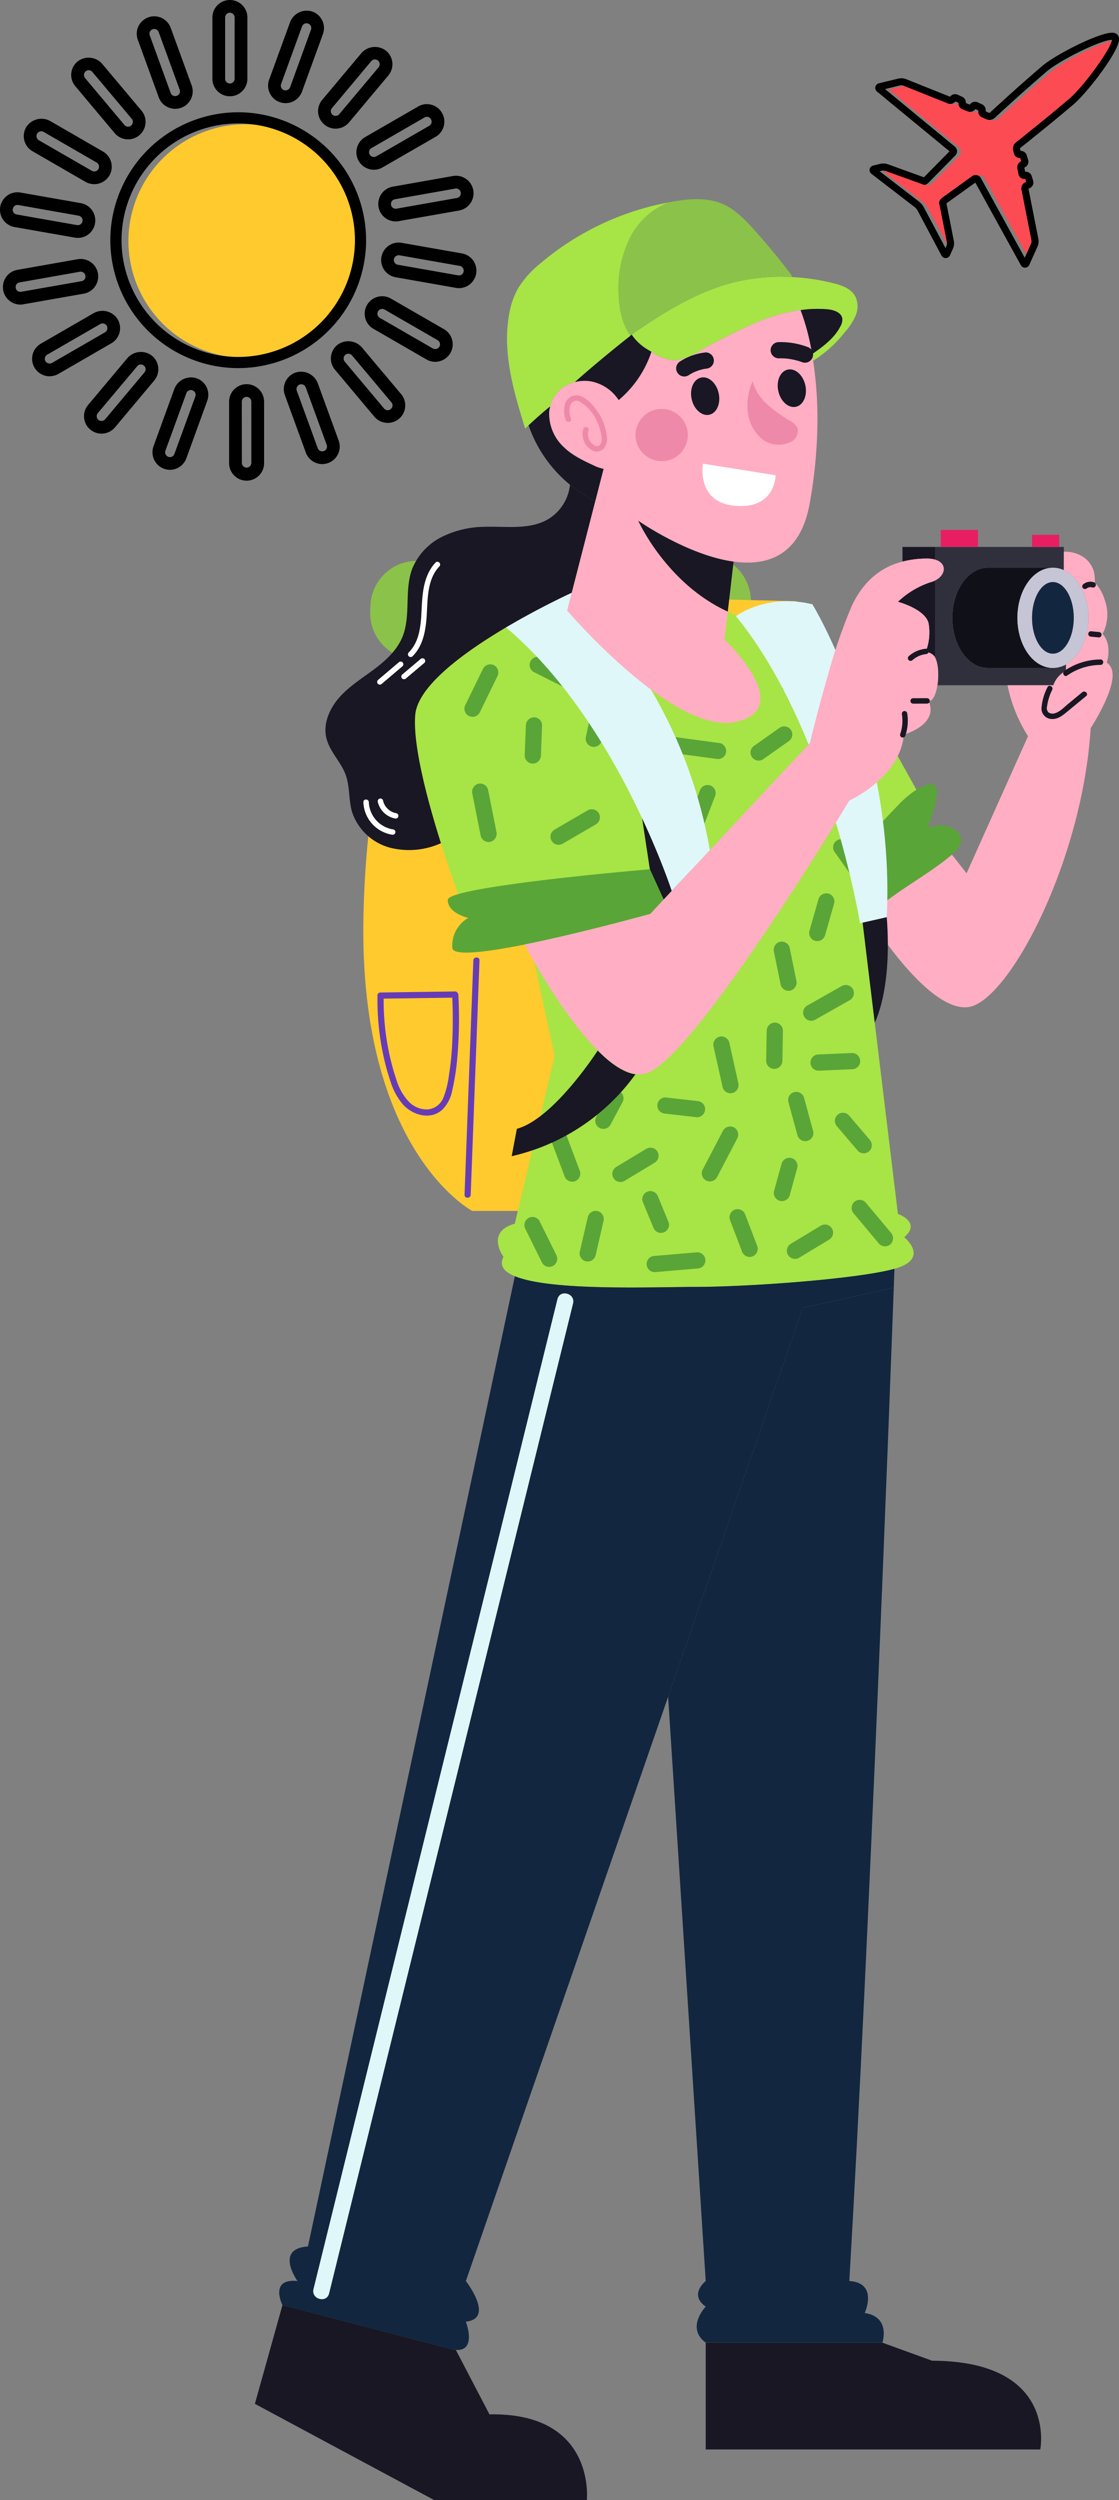 <svg xmlns="http://www.w3.org/2000/svg" width="247.337" height="552.481" viewBox="0 0 247.337 552.481">
  <rect x="0" y="0" width="247.337" height="552.481" fill="#808080" stroke="none"/>
  <g id="Grupo_117488" data-name="Grupo 117488" transform="translate(-1067.663 -5494.444)">
    <g id="Grupo_116837" data-name="Grupo 116837" transform="translate(964.667 5509.303)">
      <g id="Grupo_116834" data-name="Grupo 116834" transform="translate(183.296 102.245)">
        <path id="Trazado_161786" data-name="Trazado 161786" d="M171.255,78.81c0-.616.026-1.264.066-1.948a10.241,10.241,0,0,1,10.014-9.608l63.607-1.325a10.207,10.207,0,0,1,10.388,9.009c.013.113.024.227.034.342a10.158,10.158,0,0,1-9.77,10.957l-63.645,2.777A10.214,10.214,0,0,1,171.255,78.81Z" transform="translate(-169.73 -60.406)" fill="#8bc24a"/>
        <path id="Trazado_161787" data-name="Trazado 161787" d="M189.224,69.843s-17.659,20-18.653,71.684,24.041,64.911,24.041,64.911h71.694V71.7Z" transform="translate(-170.541 -55.95)" fill="#feca2e"/>
        <path id="Trazado_161788" data-name="Trazado 161788" d="M281.865,219.229c-8.06,2.247-32.15,3.994-43.915,3.994-9.05,0-31.9.979-39.979-2.356-2.429-.992-3.515-2.379-2.523-4.293,0,0-4.066-5.486,2.5-7.316l8.8-37.05-8.237-38.127a104.333,104.333,0,0,0-13.067,2.356c-.6-1.627-2.14-5.931-3.814-11.262-2.929-9.266-6.253-21.629-5.678-28.359,1-11.692,34.576-26.972,34.576-26.972l-1,3.921s23.6,27.594,37.219,24.605S244.31,80.2,244.31,80.2L245.029,74l.716.323s17.732,8.25,21.163,13.176l.5.6,15.23,17.909,4.09,7.365a22.563,22.563,0,0,0-4.2,3.587q-2.421,2.492-4.759,5.092a11.321,11.321,0,0,1,2.26,6.444c.036,2.739-1.088,7.329-2.236,11.275-.286.992-.586,1.948-.859,2.822-.849,2.726-1.554,4.686-1.554,4.686l7.256,59.825s5.285,1.817,1.388,5.142C284.028,212.246,289.922,216.993,281.865,219.229Z" transform="translate(-164.463 -55.95)" fill="#a7e446"/>
        <path id="Trazado_161789" data-name="Trazado 161789" d="M239.3,67.254h14.358c-3.2,0-5.965,2.713-7.173,6.6a15.275,15.275,0,0,0,0,8.943c1.208,3.887,3.97,6.6,7.173,6.6H239.3c-4.34,0-7.855-4.949-7.855-11.07S234.96,67.254,239.3,67.254Z" transform="translate(-101.239 -58.896)" fill="#101019"/>
        <path id="Trazado_161790" data-name="Trazado 161790" d="M245.714,95.671H230.208c.359-2.247.19-4.973-.586-6.277l.071-.036V72.524c2.416-1.206,2.726-3.861-.071-4.637l.071-.252V65.1h28.466V70.17l-.024.06a5.69,5.69,0,0,0-2.4-.526H241.374c-4.34,0-7.855,4.949-7.855,11.07s3.515,11.07,7.855,11.07h14.358a5.9,5.9,0,0,0,2.905-.776v1.3c-.239.169-.479.348-.706.528a5.7,5.7,0,0,0-2.1,2.8l-.1-.024Z" transform="translate(-103.314 -61.346)" fill="#30303d"/>
        <path id="Trazado_161791" data-name="Trazado 161791" d="M253.684,80.68c-.549,3.622-2.367,6.587-4.77,7.938a5.9,5.9,0,0,1-2.905.776c-3.2,0-5.965-2.713-7.173-6.6a15.275,15.275,0,0,1,0-8.943c1.208-3.885,3.97-6.6,7.173-6.6a5.69,5.69,0,0,1,2.4.526,6.986,6.986,0,0,1,2.14,1.518,12.81,12.81,0,0,1,3.312,9.026A15.065,15.065,0,0,1,253.684,80.68Zm-3.059-2.356c0-4.363-2.07-7.9-4.616-7.9s-4.6,3.54-4.6,7.9,2.057,7.915,4.6,7.915S250.625,82.688,250.625,78.324Z" transform="translate(-93.59 -58.896)" fill="#c5c5d6"/>
        <rect id="Rectángulo_40791" data-name="Rectángulo 40791" width="5.99" height="2.678" transform="translate(147.816 1.076)" fill="#e71e62"/>
        <rect id="Rectángulo_40792" data-name="Rectángulo 40792" width="8.225" height="3.754" transform="translate(127.635)" fill="#e71e62"/>
        <path id="Trazado_161792" data-name="Trazado 161792" d="M275.015,77.42a3.054,3.054,0,0,1,1.255,2.249c.5,4.135-4.819,12.242-4.819,12.242-1.828,29.674-18.279,60.58-27.091,61.655s-21.208-18.8-21.208-18.8c.274-.874.573-1.83.859-2.822,5.2-4.483,11.5-7.628,16.763-12.075l3.252,4.124,13.58-30.3a32.814,32.814,0,0,1-4.53-11.25h10.018l.1.024a5.7,5.7,0,0,1,2.1-2.8c.227-.18.466-.359.706-.528C269.361,76.764,273.1,76.045,275.015,77.42Z" transform="translate(-110.676 -48.117)" fill="#ffaec3"/>
        <path id="Trazado_161793" data-name="Trazado 161793" d="M252.423,76.989a8.219,8.219,0,0,1-.214,4.064c-1.913-1.375-5.655-.656-9.016,1.721v-1.3c2.4-1.351,4.22-4.316,4.77-7.938a11.263,11.263,0,0,1,2.022.154,4.074,4.074,0,0,1,1.242.958A5.393,5.393,0,0,1,252.423,76.989Z" transform="translate(-87.87 -51.75)" fill="#ffaec3"/>
        <path id="Trazado_161794" data-name="Trazado 161794" d="M248.7,69.576a3.115,3.115,0,0,1,.286.25,9.1,9.1,0,0,1,1.877,3.431,9.329,9.329,0,0,1-.323,7.305l-.18.18a4.074,4.074,0,0,0-1.242-.958,11.263,11.263,0,0,0-2.022-.154,15.063,15.063,0,0,0,.18-2.356,12.81,12.81,0,0,0-3.312-9.026l.073-.073A10.04,10.04,0,0,1,248.7,69.576Z" transform="translate(-86.998 -57.847)" fill="#ffaec3"/>
        <path id="Trazado_161795" data-name="Trazado 161795" d="M242.983,65.712c0-.036.085-.107.145-.107a7.179,7.179,0,0,1,4.041,1.075,5.743,5.743,0,0,1,2.463,3.324,9.781,9.781,0,0,1,.2,2.5,10.039,10.039,0,0,0-4.663-1.4l-.073.073a6.986,6.986,0,0,0-2.14-1.518l.024-.06Z" transform="translate(-88.137 -60.775)" fill="#ffaec3"/>
        <path id="Trazado_161796" data-name="Trazado 161796" d="M244.285,68.735c2.546,0,4.616,3.54,4.616,7.9s-2.07,7.915-4.616,7.915-4.6-3.551-4.6-7.915S241.739,68.735,244.285,68.735Z" transform="translate(-91.866 -57.211)" fill="#12263f"/>
        <path id="Trazado_161797" data-name="Trazado 161797" d="M232.5,90.863a9.429,9.429,0,0,1,2.4-1.1,1.91,1.91,0,0,1,1.315-.036c.825.37.872,1.505.753,2.39a26.276,26.276,0,0,1-2.093,7.222,6.521,6.521,0,0,1,5.368-.06,3.388,3.388,0,0,1,2.117,2.32c.216,1.422-.932,2.666-2.031,3.587-5.261,4.447-11.562,7.592-16.763,12.075,1.148-3.947,2.273-8.537,2.236-11.275a11.321,11.321,0,0,0-2.26-6.444q2.331-2.6,4.759-5.092A22.564,22.564,0,0,1,232.5,90.863Z" transform="translate(-110.231 -33.44)" fill="#5aa537"/>
        <path id="Trazado_161798" data-name="Trazado 161798" d="M234.02,68.573V85.407l-.071.036a.043.043,0,0,0-.013-.036,2.552,2.552,0,0,0-2-1.015v-.036a11.648,11.648,0,0,0,.658-6.264c-.658-3.192-6.779-4.819-6.779-4.819a19.189,19.189,0,0,1,7.2-4.316A4.589,4.589,0,0,0,234.02,68.573Z" transform="translate(-107.641 -57.395)" fill="#181723"/>
        <path id="Trazado_161799" data-name="Trazado 161799" d="M233.485,65.1v2.533l-.071.252a6.928,6.928,0,0,0-2.01-.216,21.993,21.993,0,0,0-5.116.669V65.1Z" transform="translate(-107.106 -61.346)" fill="#181723"/>
        <path id="Trazado_161800" data-name="Trazado 161800" d="M211.491,113.888l-5.978,6.4-3.049-6.707L198.149,85.1Z" transform="translate(-139.127 -38.591)" fill="#181723"/>
        <path id="Trazado_161801" data-name="Trazado 161801" d="M181.576,103.92c9.11-2.692,42.358-5.5,42.358-5.5l3.049,6.707-2.94,3.158s-15.292,4.257-27.8,6.766c-8.537,1.71-15.782,2.606-15.962.765a7.03,7.03,0,0,1,3.538-6.647s-4.59-1-4.543-3.994C179.293,104.769,180.129,104.337,181.576,103.92Z" transform="translate(-160.598 -23.433)" fill="#5aa537"/>
        <path id="Trazado_161802" data-name="Trazado 161802" d="M187.593,77.467a1.818,1.818,0,0,0-2.454.644l-3.91,8.015a1.793,1.793,0,1,0,3.1,1.811l3.912-8.015A1.832,1.832,0,0,0,187.593,77.467Z" transform="translate(-158.626 -47.527)" fill="#5aa537"/>
        <path id="Trazado_161803" data-name="Trazado 161803" d="M197.733,80.364q-3.653-1.838-7.305-3.671a1.794,1.794,0,1,0-1.811,3.1l7.305,3.669a1.793,1.793,0,1,0,1.811-3.1Z" transform="translate(-150.959 -48.404)" fill="#5aa537"/>
        <path id="Trazado_161804" data-name="Trazado 161804" d="M189.284,82.712a1.833,1.833,0,0,0-1.794,1.794q-.131,3.325-.261,6.649a1.807,1.807,0,0,0,1.794,1.794,1.832,1.832,0,0,0,1.794-1.794q.128-3.325.261-6.649A1.807,1.807,0,0,0,189.284,82.712Z" transform="translate(-151.553 -41.308)" fill="#5aa537"/>
        <path id="Trazado_161805" data-name="Trazado 161805" d="M187.154,100.213,185.3,90.879a1.8,1.8,0,0,0-2.206-1.253,1.839,1.839,0,0,0-1.253,2.206l1.851,9.334a1.807,1.807,0,0,0,2.206,1.253A1.838,1.838,0,0,0,187.154,100.213Z" transform="translate(-157.731 -33.518)" fill="#5aa537"/>
        <path id="Trazado_161806" data-name="Trazado 161806" d="M200.58,93.1a1.829,1.829,0,0,0-2.454-.644q-3.672,2.136-7.342,4.274a1.793,1.793,0,0,0,1.811,3.1l7.341-4.272A1.816,1.816,0,0,0,200.58,93.1Z" transform="translate(-148.519 -30.495)" fill="#5aa537"/>
        <path id="Trazado_161807" data-name="Trazado 161807" d="M197.552,80.27a1.82,1.82,0,0,0-2.206,1.253l-1.757,8.289a1.794,1.794,0,1,0,3.459.954l1.757-8.289A1.828,1.828,0,0,0,197.552,80.27Z" transform="translate(-144.366 -44.139)" fill="#5aa537"/>
        <path id="Trazado_161808" data-name="Trazado 161808" d="M213.771,86.1l-9.642-1.3a1.984,1.984,0,0,0-1.381.18,1.837,1.837,0,0,0-.825,1.073,1.813,1.813,0,0,0,1.253,2.206l9.642,1.3a1.985,1.985,0,0,0,1.381-.182,1.833,1.833,0,0,0,.825-1.071A1.812,1.812,0,0,0,213.771,86.1Z" transform="translate(-134.882 -38.983)" fill="#5aa537"/>
        <path id="Trazado_161809" data-name="Trazado 161809" d="M209.926,90.594a1.793,1.793,0,0,0-3.277.428q-1.209,3.14-2.416,6.281a1.8,1.8,0,0,0,.182,1.381,1.825,1.825,0,0,0,1.071.825,1.844,1.844,0,0,0,2.206-1.253q1.206-3.14,2.414-6.281A1.805,1.805,0,0,0,209.926,90.594Z" transform="translate(-132.284 -33.338)" fill="#5aa537"/>
        <path id="Trazado_161810" data-name="Trazado 161810" d="M219.567,84.543a1.815,1.815,0,0,0-2.454-.643l-5.648,3.987a1.934,1.934,0,0,0-.825,1.073,1.834,1.834,0,0,0,.182,1.381,1.815,1.815,0,0,0,2.452.644L218.923,87a1.929,1.929,0,0,0,.825-1.071A1.832,1.832,0,0,0,219.567,84.543Z" transform="translate(-124.983 -40.251)" fill="#5aa537"/>
        <path id="Trazado_161811" data-name="Trazado 161811" d="M217.076,77.048a1.935,1.935,0,0,0-.526-1.268,1.794,1.794,0,0,0-3.061,1.268l.665,6.98a1.915,1.915,0,0,0,.526,1.268,1.793,1.793,0,0,0,3.061-1.268Z" transform="translate(-121.679 -49.791)" fill="#5aa537"/>
        <path id="Trazado_161812" data-name="Trazado 161812" d="M226.463,101.846,222.469,96.2a1.933,1.933,0,0,0-1.071-.823,1.793,1.793,0,0,0-2.027,2.634l3.994,5.646a1.936,1.936,0,0,0,1.071.825,1.838,1.838,0,0,0,1.383-.182A1.813,1.813,0,0,0,226.463,101.846Z" transform="translate(-115.274 -26.967)" fill="#5aa537"/>
        <path id="Trazado_161813" data-name="Trazado 161813" d="M220.9,100.959a1.827,1.827,0,0,0-2.206,1.253l-1.995,6.98a1.794,1.794,0,1,0,3.459.954l1.995-6.98A1.816,1.816,0,0,0,220.9,100.959Z" transform="translate(-118.084 -20.601)" fill="#5aa537"/>
        <path id="Trazado_161814" data-name="Trazado 161814" d="M217.972,114.5q-.744-3.64-1.49-7.28a1.807,1.807,0,0,0-2.206-1.253,1.837,1.837,0,0,0-1.251,2.206l1.488,7.28a1.8,1.8,0,0,0,2.206,1.253A1.84,1.84,0,0,0,217.972,114.5Z" transform="translate(-122.252 -14.928)" fill="#5aa537"/>
        <path id="Trazado_161815" data-name="Trazado 161815" d="M227,111.26a1.83,1.83,0,0,0-2.454-.644q-3.819,2.165-7.641,4.327a1.794,1.794,0,1,0,1.811,3.1q3.819-2.165,7.641-4.327A1.814,1.814,0,0,0,227,111.26Z" transform="translate(-118.798 -9.822)" fill="#5aa537"/>
        <path id="Trazado_161816" data-name="Trazado 161816" d="M214.1,114.27a1.823,1.823,0,0,0-1.792,1.792l-.115,6.651a1.81,1.81,0,0,0,1.794,1.794,1.829,1.829,0,0,0,1.794-1.794l.113-6.651A1.807,1.807,0,0,0,214.1,114.27Z" transform="translate(-123.142 -5.399)" fill="#5aa537"/>
        <path id="Trazado_161817" data-name="Trazado 161817" d="M212.243,125.99q-1-4.486-2-8.973a1.807,1.807,0,0,0-2.206-1.253,1.836,1.836,0,0,0-1.253,2.206q1,4.486,2,8.973a1.807,1.807,0,0,0,2.206,1.253A1.836,1.836,0,0,0,212.243,125.99Z" transform="translate(-129.357 -3.776)" fill="#5aa537"/>
        <path id="Trazado_161818" data-name="Trazado 161818" d="M225.9,117.415l-7.312.316a1.794,1.794,0,1,0,0,3.587L225.9,121a1.794,1.794,0,1,0,0-3.587Z" transform="translate(-117.908 -1.82)" fill="#5aa537"/>
        <path id="Trazado_161819" data-name="Trazado 161819" d="M219.98,130.056q-1-3.656-1.993-7.312a1.794,1.794,0,0,0-3.459.953l1.995,7.312a1.793,1.793,0,1,0,3.457-.953Z" transform="translate(-120.562 2.738)" fill="#5aa537"/>
        <path id="Trazado_161820" data-name="Trazado 161820" d="M226.944,129.487l-4.586-5.375a1.809,1.809,0,0,0-1.27-.524,1.83,1.83,0,0,0-1.268.524,1.811,1.811,0,0,0-.524,1.268,2,2,0,0,0,.524,1.27l4.586,5.375a1.795,1.795,0,0,0,3.064-1.27A2.013,2.013,0,0,0,226.944,129.487Z" transform="translate(-115.064 5.208)" fill="#5aa537"/>
        <path id="Trazado_161821" data-name="Trazado 161821" d="M216.9,128.3a1.825,1.825,0,0,0-2.206,1.253l-1.648,5.986a1.794,1.794,0,0,0,3.459.954l1.646-5.986A1.815,1.815,0,0,0,216.9,128.3Z" transform="translate(-122.243 10.507)" fill="#5aa537"/>
        <path id="Trazado_161822" data-name="Trazado 161822" d="M212.7,125.234a1.822,1.822,0,0,0-2.454.644q-2.235,4.281-4.473,8.562a1.794,1.794,0,0,0,3.1,1.811q2.235-4.281,4.472-8.562A1.827,1.827,0,0,0,212.7,125.234Z" transform="translate(-130.71 6.825)" fill="#5aa537"/>
        <path id="Trazado_161823" data-name="Trazado 161823" d="M210.97,123.323a2.072,2.072,0,0,0-1.268-.526l-6.965-.791a1.793,1.793,0,0,0-1.268.524,1.837,1.837,0,0,0-.526,1.27,1.811,1.811,0,0,0,.526,1.268,2.063,2.063,0,0,0,1.268.524l6.965.793a1.791,1.791,0,0,0,1.268-.526,1.791,1.791,0,0,0,0-2.536Z" transform="translate(-135.948 3.4)" fill="#5aa537"/>
        <path id="Trazado_161824" data-name="Trazado 161824" d="M199.872,121.479a1.821,1.821,0,0,0-2.452.644l-2.664,4.986a1.794,1.794,0,0,0,3.1,1.809l2.662-4.983A1.824,1.824,0,0,0,199.872,121.479Z" transform="translate(-143.242 2.552)" fill="#5aa537"/>
        <path id="Trazado_161825" data-name="Trazado 161825" d="M196.429,134.61l-2.991-7.977a1.836,1.836,0,0,0-2.206-1.253,1.814,1.814,0,0,0-1.253,2.206l2.991,7.976a1.834,1.834,0,0,0,2.206,1.253A1.813,1.813,0,0,0,196.429,134.61Z" transform="translate(-148.526 7.158)" fill="#5aa537"/>
        <path id="Trazado_161826" data-name="Trazado 161826" d="M206.271,128.079a1.824,1.824,0,0,0-2.454-.641q-3.316,2-6.636,4a1.794,1.794,0,0,0,1.811,3.1l6.636-4.006A1.817,1.817,0,0,0,206.271,128.079Z" transform="translate(-141.243 9.31)" fill="#5aa537"/>
        <path id="Trazado_161827" data-name="Trazado 161827" d="M205.242,138.651q-1.164-2.825-2.326-5.65a1.972,1.972,0,0,0-.825-1.071,1.835,1.835,0,0,0-1.381-.182,1.814,1.814,0,0,0-1.071.825,1.728,1.728,0,0,0-.182,1.381q1.164,2.825,2.326,5.65a1.973,1.973,0,0,0,.825,1.071,1.789,1.789,0,0,0,2.452-.644A1.728,1.728,0,0,0,205.242,138.651Z" transform="translate(-137.73 14.418)" fill="#5aa537"/>
        <path id="Trazado_161828" data-name="Trazado 161828" d="M196.93,133.783a1.82,1.82,0,0,0-2.206,1.253l-1.764,7.619a1.794,1.794,0,0,0,3.459.953q.882-3.81,1.762-7.619A1.822,1.822,0,0,0,196.93,133.783Z" transform="translate(-145.085 16.752)" fill="#5aa537"/>
        <path id="Trazado_161829" data-name="Trazado 161829" d="M194.214,142.7l-3.69-7.459a1.805,1.805,0,0,0-2.454-.644,1.837,1.837,0,0,0-.643,2.454l3.69,7.459a1.807,1.807,0,0,0,2.454.644A1.837,1.837,0,0,0,194.214,142.7Z" transform="translate(-151.583 17.463)" fill="#5aa537"/>
        <path id="Trazado_161830" data-name="Trazado 161830" d="M210.968,138.014l-9.321.8a1.793,1.793,0,1,0,0,3.585l9.321-.8a1.794,1.794,0,1,0,0-3.587Z" transform="translate(-137.19 21.616)" fill="#5aa537"/>
        <path id="Trazado_161831" data-name="Trazado 161831" d="M214.6,141.845q-1.328-3.489-2.66-6.978a1.93,1.93,0,0,0-.823-1.073,1.834,1.834,0,0,0-1.381-.18,1.812,1.812,0,0,0-1.253,2.206q1.328,3.489,2.657,6.978a1.943,1.943,0,0,0,.825,1.073,1.834,1.834,0,0,0,1.381.18A1.814,1.814,0,0,0,214.6,141.845Z" transform="translate(-127.475 16.541)" fill="#5aa537"/>
        <path id="Trazado_161832" data-name="Trazado 161832" d="M224.315,136.026a1.827,1.827,0,0,0-2.454-.644l-6.636,4.006a1.793,1.793,0,1,0,1.811,3.1q3.316-2,6.636-4A1.819,1.819,0,0,0,224.315,136.026Z" transform="translate(-120.711 18.351)" fill="#5aa537"/>
        <path id="Trazado_161833" data-name="Trazado 161833" d="M229.675,139.8l-5.6-6.687a1.8,1.8,0,0,0-2.536,0,1.839,1.839,0,0,0,0,2.536l5.6,6.689a1.8,1.8,0,0,0,2.536,0A1.842,1.842,0,0,0,229.675,139.8Z" transform="translate(-113.09 15.453)" fill="#5aa537"/>
        <path id="Trazado_161834" data-name="Trazado 161834" d="M251.195,76.736a14.242,14.242,0,0,0-8.021,2.516c-.629.436-.032,1.473.6,1.033a13.1,13.1,0,0,1,7.418-2.352A.6.6,0,0,0,251.195,76.736Z" transform="translate(-88.198 -48.106)" fill="#181723"/>
        <path id="Trazado_161835" data-name="Trazado 161835" d="M249.68,80.873l-3.207,2.649c-.881.727-1.849,1.785-3.006,2.042a1.581,1.581,0,0,1-1.242-.216,1.363,1.363,0,0,1-.334-1.362,11.61,11.61,0,0,1,1.131-3.624c.34-.688-.691-1.293-1.033-.6a12.057,12.057,0,0,0-1.323,4.507,2.3,2.3,0,0,0,2.251,2.525c1.426.1,2.572-.915,3.6-1.762l4.011-3.309C251.121,81.228,250.27,80.388,249.68,80.873Z" transform="translate(-90.752 -45.013)" fill="#181723"/>
        <path id="Trazado_161836" data-name="Trazado 161836" d="M248.259,74.163a.679.679,0,0,0-.421-.175l-1.744-.169a.593.593,0,0,0-.423.175.6.6,0,0,0,0,.844.673.673,0,0,0,.423.175l1.744.169a.592.592,0,0,0,.421-.175.6.6,0,0,0,0-.844Z" transform="translate(-85.253 -51.428)" fill="#181723"/>
        <path id="Trazado_161837" data-name="Trazado 161837" d="M247.372,68.8a2.489,2.489,0,0,0-2.324.5.6.6,0,0,0-.175.421.612.612,0,0,0,.175.423.6.6,0,0,0,.423.175.676.676,0,0,0,.413-.169l-.068.053a2,2,0,0,1,.353-.205,2.09,2.09,0,0,1,.321-.086,1.805,1.805,0,0,1,.372,0c.064.013.13.024.195.043a.6.6,0,1,0,.316-1.152Z" transform="translate(-85.959 -57.254)" fill="#181723"/>
        <path id="Trazado_161838" data-name="Trazado 161838" d="M184.493,77a16.715,16.715,0,0,1,14.85-7.923s25.17,19.709,31.925,58.51l-8.428,9.016S209.973,96.979,184.493,77Z" transform="translate(-154.666 -56.824)" fill="#dff7f9"/>
        <path id="Trazado_161839" data-name="Trazado 161839" d="M204.913,117.151s-9.721,15.106-17.886,17.306l-1.144,6.052A46.388,46.388,0,0,0,213.245,122.4S209.905,122.34,204.913,117.151Z" transform="translate(-153.083 -2.118)" fill="#181723"/>
        <path id="Trazado_161840" data-name="Trazado 161840" d="M209.065,74.012s6.692-5.1,16.907-2.621c0,0,18.339,29.811,16.436,69.146l-5.911,1.345S229.552,99.085,209.065,74.012Z" transform="translate(-126.705 -54.96)" fill="#dff7f9"/>
        <path id="Trazado_161841" data-name="Trazado 161841" d="M217.953,141.671l5.98-6.394,26.337-28.18s1.817-7.557,4.15-15.543a117.042,117.042,0,0,1,5.08-14.694c2.845-6.17,7.115-8.823,11.252-9.888a21.993,21.993,0,0,1,5.116-.669,6.927,6.927,0,0,1,2.01.216c2.8.776,2.486,3.431.071,4.637a4.59,4.59,0,0,1-1,.383,19.189,19.189,0,0,0-7.2,4.316s6.121,1.627,6.779,4.819a11.648,11.648,0,0,1-.658,6.264v.036a2.552,2.552,0,0,1,2,1.015.043.043,0,0,1,.013.036c.776,1.3.945,4.03.586,6.277-.3,1.9-.958,3.468-1.937,3.575a3.842,3.842,0,0,1,.419,1.83c-.036,3.908-5.894,5.486-5.894,5.486A13.42,13.42,0,0,1,269.673,110c-3.2,6.444-10.675,9.779-10.675,9.779s-34.35,57.172-44.883,60.27c-8.128,2.4-19.75-15.878-24.616-24.331-1.434-2.486-2.283-4.124-2.283-4.124,12.5-2.51,27.8-6.766,27.8-6.766Z" transform="translate(-151.567 -59.979)" fill="#ffaec3"/>
        <path id="Trazado_161842" data-name="Trazado 161842" d="M227.605,82.5a.6.6,0,0,0-.733-.417.613.613,0,0,0-.419.735,9.023,9.023,0,0,1-.391,4.348.6.6,0,0,0,.417.735.61.61,0,0,0,.735-.417A10.3,10.3,0,0,0,227.605,82.5Z" transform="translate(-107.394 -42.039)" fill="#181723"/>
        <path id="Trazado_161843" data-name="Trazado 161843" d="M230.781,80.735l-3.074.011a.6.6,0,0,0,0,1.2l3.074-.011a.6.6,0,0,0,.6-.6A.609.609,0,0,0,230.781,80.735Z" transform="translate(-106.172 -43.556)" fill="#181723"/>
        <path id="Trazado_161844" data-name="Trazado 161844" d="M230.828,75.624a6.654,6.654,0,0,0-3.81,1.672.6.6,0,0,0,0,.847.616.616,0,0,0,.847,0c.056-.051.111-.1.169-.15l.115-.094c.115-.086.231-.167.351-.246a7.055,7.055,0,0,1,.791-.428l.041-.017.075-.03c.071-.028.141-.053.212-.079.141-.049.284-.094.43-.133s.291-.071.438-.1c.062-.011.122-.021.184-.03.013,0,.141-.017.158-.019a.6.6,0,1,0,0-1.2Z" transform="translate(-106.474 -49.374)" fill="#181723"/>
        <path id="Trazado_161845" data-name="Trazado 161845" d="M224.846,126.665s3.887-7.153,2.653-23.292l-3.115.71-2.217.5Z" transform="translate(-111.797 -17.796)" fill="#181723"/>
        <path id="Trazado_161846" data-name="Trazado 161846" d="M182.955,108.191l-1.516,40.374-.43,11.414c-.032.879,1.332.877,1.366,0l1.516-40.374q.212-5.708.428-11.414C184.351,107.313,182.987,107.315,182.955,108.191Z" transform="translate(-158.631 -13.062)" fill="#673bb7"/>
        <path id="Trazado_161847" data-name="Trazado 161847" d="M189.892,111.79a.651.651,0,0,0-.165-.406.6.6,0,0,0-.569-.336l-16.5.235a.659.659,0,0,0-.643.793l0,.024a57.594,57.594,0,0,0,1.227,12.759,50.528,50.528,0,0,0,1.721,6.281A14.022,14.022,0,0,0,177.623,136c2.183,2.414,6.08,3.562,8.733,1.174a8.231,8.231,0,0,0,2.185-4.265,49.579,49.579,0,0,0,1.011-6.082A98.041,98.041,0,0,0,189.892,111.79Zm-1.415,11.78c-.128,1.95-.331,3.893-.643,5.821a20.919,20.919,0,0,1-1.2,5.007,4.144,4.144,0,0,1-3.542,2.726,5.583,5.583,0,0,1-4.325-1.9,12.511,12.511,0,0,1-2.591-4.733,51.74,51.74,0,0,1-1.484-5.364,55.74,55.74,0,0,1-1.311-12.487l15.168-.214A108.907,108.907,0,0,1,188.477,123.57Z" transform="translate(-168.88 -9.063)" fill="#673bb7"/>
      </g>
      <g id="Grupo_116835" data-name="Grupo 116835" transform="translate(159.333 265.523)">
        <path id="Trazado_161848" data-name="Trazado 161848" d="M255.967,254.7c27.833.083,23.923,19.617,23.923,19.617H205.944v-23.6H245Z" transform="translate(-106.294 -13.411)" fill="#181723"/>
        <path id="Trazado_161849" data-name="Trazado 161849" d="M297.831,139.718s-.049,1.458-.145,4.16l-20.133,4.483-29.745,85.926L203.1,363.4s6.48,8.31,0,8.979c0,0,2.523,6.587-2.223,6.241a8.465,8.465,0,0,1-1.435-.263l-36.883-9.635s-3-5.978,3.324-5.321c0,0-5.154-7.149,2.317-7.639l45.732-214.4c8.081,3.335,30.929,2.356,39.979,2.356C265.681,143.712,289.771,141.965,297.831,139.718Z" transform="translate(-156.466 -139.718)" fill="#12263f"/>
        <path id="Trazado_161850" data-name="Trazado 161850" d="M231.8,146.147l20.133-4.483c-.872,23.673-5.343,143.158-9.826,219.518,6.48.419,3.406,7.066,3.406,7.066,5.811.872,3.91,6.563,3.91,6.563H210.366c-4.483-3.322,0-7.974,0-7.974-3.814-2.666,0-5.655,0-5.655l-8.308-129.108Z" transform="translate(-110.716 -137.504)" fill="#12263f"/>
        <path id="Trazado_161851" data-name="Trazado 161851" d="M211.184,270.982c23.59-.443,21.52,18.95,21.52,18.95H198.989l-39.656-21.281,6.1-21.819,36.883,9.635a8.458,8.458,0,0,0,1.435.263Z" transform="translate(-159.333 -17.833)" fill="#181723"/>
        <path id="Trazado_161852" data-name="Trazado 161852" d="M219.345,143.536l-21.024,85.3q-10.515,42.648-21.026,85.3l-11.872,48.16c-.554,2.24,2.905,3.2,3.457.953q10.515-42.648,21.026-85.3t21.026-85.3L222.8,144.49C223.358,142.249,219.9,141.294,219.345,143.536Z" transform="translate(-152.471 -136.828)" fill="#dff7f9"/>
      </g>
      <g id="Grupo_116836" data-name="Grupo 116836" transform="translate(174.931 29.159)">
        <path id="Trazado_161853" data-name="Trazado 161853" d="M235.62,44.546a38.252,38.252,0,0,0-9.016,2.439,125.092,125.092,0,0,0-13.64,6.826c-1.783.968-3.694,1.937-5.715,1.807a10.161,10.161,0,0,1-4.6-1.854c-.145-.083-.3-.18-.443-.276a11.035,11.035,0,0,1-3.91-3.5c.263-.2.526-.406.778-.6,6.467-4.363,13.137-8.547,20.612-10.653a43.139,43.139,0,0,1,13.986-1.494,47.485,47.485,0,0,1,9.148,1.351c1.864.455,3.885,1.161,4.84,2.822a5.1,5.1,0,0,1,.143,4.3,13.3,13.3,0,0,1-2.4,3.707,27.644,27.644,0,0,1-6.993,6.313c-.073-.515-.156-1-.239-1.471,2.452-1.687,4.939-3.528,6.277-6.181a2.954,2.954,0,0,0,.4-1.64c-.192-1.4-1.913-1.96-3.324-2.08A26.371,26.371,0,0,0,235.62,44.546Z" transform="translate(-130.598 -20.037)" fill="#a7e446"/>
        <path id="Trazado_161854" data-name="Trazado 161854" d="M224.972,42.666a2.954,2.954,0,0,1-.4,1.64c-1.338,2.653-3.825,4.494-6.277,6.181a50.455,50.455,0,0,0-2.546-9.721,26.37,26.37,0,0,1,5.894-.18C223.058,40.706,224.779,41.268,224.972,42.666Z" transform="translate(-110.731 -16.257)" fill="#181723"/>
        <path id="Trazado_161855" data-name="Trazado 161855" d="M249.032,67.511a105.848,105.848,0,0,1-1.661,15.795c-2.057,11.536-9.253,13.928-16.834,12.9-10.185-1.4-21.054-9.016-21.054-9.016s6.206,13.856,19.776,20.062l-.718,6.193s16.058,15.171,2.429,18.172-37.219-24.605-37.219-24.605l1-3.921,5.236-20.372,1.8-7.006-.214-.06c-.167.31-6.326-2.583-8.466-4.652a10.061,10.061,0,0,1-3.335-7.938,6.769,6.769,0,0,1,.2-1.075,7.433,7.433,0,0,1,5.595-5.488,8.278,8.278,0,0,1,3.754-.073,9.463,9.463,0,0,1,5.8,4.053l.143-.1a23.683,23.683,0,0,0,7.1-10.544,10.161,10.161,0,0,0,4.6,1.854c2.02.13,3.932-.838,5.715-1.807a125.092,125.092,0,0,1,13.64-6.826,38.251,38.251,0,0,1,9.016-2.439,50.452,50.452,0,0,1,2.546,9.721c.083.466.167.956.239,1.471A85.692,85.692,0,0,1,249.032,67.511Z" transform="translate(-140.329 -16.114)" fill="#ffaec3"/>
        <path id="Trazado_161856" data-name="Trazado 161856" d="M221.356,58.48a2.75,2.75,0,0,1-1.614,2.94,6.025,6.025,0,0,1-6.73-1.088,9.343,9.343,0,0,1-2.739-6.527,12.835,12.835,0,0,1,1.135-5.822,10.63,10.63,0,0,0,3.085,4.973,29.871,29.871,0,0,0,5.045,3.681A3.688,3.688,0,0,1,221.356,58.48Z" transform="translate(-116.979 -7.739)" fill="#ef89a9"/>
        <path id="Trazado_161857" data-name="Trazado 161857" d="M200.624,58.51c-.372.252-.755.5-1.125.753-1.866-2.677-2.463-6.048-2.559-9.326a25,25,0,0,1,2.63-12.458,16.187,16.187,0,0,1,8.453-7.615c.49-.107.981-.19,1.484-.276,3.466-.549,7.136-.776,10.365.588,2.749,1.172,4.9,3.382,6.91,5.606,2.965,3.288,5.8,6.709,8.453,10.258l-.013.323a43.139,43.139,0,0,0-13.986,1.494C213.762,49.963,207.091,54.147,200.624,58.51Z" transform="translate(-132.15 -29.159)" fill="#8bc24a"/>
        <path id="Trazado_161858" data-name="Trazado 161858" d="M205.719,56.494l16.068,2.559s0,7.615-9.086,6.754C204.152,64.994,205.719,56.494,205.719,56.494Z" transform="translate(-122.277 1.946)" fill="#fff"/>
        <path id="Trazado_161859" data-name="Trazado 161859" d="M220.03,71.421l-1.278,11.047C205.182,76.261,198.976,62.4,198.976,62.4S209.845,70.02,220.03,71.421Z" transform="translate(-129.821 8.672)" fill="#181723"/>
        <circle id="Elipse_5524" data-name="Elipse 5524" cx="5.775" cy="5.775" r="5.775" transform="translate(68.545 46.341)" fill="#ef89a9"/>
        <path id="Trazado_161860" data-name="Trazado 161860" d="M212.618,58.887a.345.345,0,0,0,.06.086c-3.97,3.109-8.693,7.04-12.171,10.125l.011.073a7.433,7.433,0,0,0-5.595,5.488l-.07-.013c-1.614,1.315-3.168,2.689-4.686,4.113-.252.227-.5.466-.755.705-2.57-8.227-5.08-16.834-3.538-25.287a17.918,17.918,0,0,1,1.984-5.727,21.806,21.806,0,0,1,4.9-5.462,61.087,61.087,0,0,1,28.383-13.5,16.187,16.187,0,0,0-8.453,7.615,25,25,0,0,0-2.63,12.458C210.156,52.839,210.752,56.211,212.618,58.887Z" transform="translate(-145.268 -28.783)" fill="#a7e446"/>
        <path id="Trazado_161861" data-name="Trazado 161861" d="M204.638,43.407c.1-.086.19-.156.286-.239a11.035,11.035,0,0,0,3.91,3.5c.143.1.3.192.443.276a23.683,23.683,0,0,1-7.1,10.544l-.143.1a9.463,9.463,0,0,0-5.8-4.053,8.278,8.278,0,0,0-3.754.073l-.011-.073C195.945,50.448,200.668,46.516,204.638,43.407Z" transform="translate(-137.228 -13.218)" fill="#181723"/>
        <path id="Trazado_161862" data-name="Trazado 161862" d="M196.776,67.838a29.311,29.311,0,0,1-9.146-13.114c1.518-1.424,3.072-2.8,4.686-4.113l.07.013a6.771,6.771,0,0,0-.2,1.075,10.061,10.061,0,0,0,3.335,7.938c2.14,2.069,4.393,2.94,7.072,4.218a12.12,12.12,0,0,0,1.394.434l.214.06-1.8,7.006-.443-.109A28.014,28.014,0,0,1,196.776,67.838Z" transform="translate(-142.732 -4.748)" fill="#181723"/>
        <path id="Trazado_161863" data-name="Trazado 161863" d="M226.291,62.186l-5.236,20.372s-33.571,15.28-34.576,26.972c-.575,6.73,2.749,19.094,5.678,28.359a17.13,17.13,0,0,1-11.322.979A12.139,12.139,0,0,1,172.515,131c-.789-2.679-.466-5.608-1.422-8.239-1.054-2.869-3.54-5.116-4.257-8.092-.765-3.158.682-6.506,2.822-8.943s4.949-4.2,7.555-6.134,5.142-4.21,6.4-7.2c1.971-4.733.393-10.33,2.187-15.124a13.634,13.634,0,0,1,6.493-7.029,21.674,21.674,0,0,1,9.445-2.26c4.806-.156,10.005.742,14.142-1.7a10.087,10.087,0,0,0,4.8-7.617,28.013,28.013,0,0,0,5.176,3.408Z" transform="translate(-166.629 4.421)" fill="#181723"/>
        <ellipse id="Elipse_5525" data-name="Elipse 5525" cx="3.056" cy="4.206" rx="3.056" ry="4.206" transform="translate(80.033 40.087) rotate(-12.599)" fill="#181723"/>
        <ellipse id="Elipse_5526" data-name="Elipse 5526" cx="3.056" cy="4.206" rx="3.056" ry="4.206" transform="translate(99.186 38.327) rotate(-12.599)" fill="#181723"/>
        <path id="Trazado_161864" data-name="Trazado 161864" d="M221.033,45.09a16.992,16.992,0,0,0-6.69-1.152,1.813,1.813,0,0,0-1.685,1.9,1.832,1.832,0,0,0,1.9,1.683c.423-.013.847,0,1.27.021a14.931,14.931,0,0,1,3.446.7c.06.021.12.043.18.066a1.92,1.92,0,0,0,1.37.086,1.819,1.819,0,0,0,1.028-.906,1.789,1.789,0,0,0,.088-1.368A1.751,1.751,0,0,0,221.033,45.09Z" transform="translate(-114.26 -12.352)" fill="#181723"/>
        <path id="Trazado_161865" data-name="Trazado 161865" d="M209.419,45a13.012,13.012,0,0,0-5.755,2.057,1.794,1.794,0,0,0,2.02,2.965,10.621,10.621,0,0,1,.945-.545,11.161,11.161,0,0,1,2.337-.8c.222-.036.445-.075.667-.1A1.794,1.794,0,0,0,209.419,45Z" transform="translate(-125.378 -11.139)" fill="#181723"/>
        <path id="Trazado_161866" data-name="Trazado 161866" d="M181.284,66.815c-2.474,2.608-2.88,6.29-3.053,9.723-.175,3.51-.246,7.534-2.914,10.179a.6.6,0,0,0,.844.844c2.555-2.531,3.021-6.234,3.2-9.657.186-3.51.188-7.525,2.769-10.245C182.659,67.1,181.817,66.255,181.284,66.815Z" transform="translate(-156.944 13.481)" fill="#fff"/>
        <path id="Trazado_161867" data-name="Trazado 161867" d="M177.6,77.122a.612.612,0,0,0-.847,0q-2.3,1.956-4.607,3.912a.6.6,0,0,0,0,.844.612.612,0,0,0,.847,0l4.607-3.912A.6.6,0,0,0,177.6,77.122Z" transform="translate(-160.548 25.224)" fill="#fff"/>
        <path id="Trazado_161868" data-name="Trazado 161868" d="M179.576,76.779a.612.612,0,0,0-.844,0l-4.086,3.451a.6.6,0,0,0,0,.847.612.612,0,0,0,.844,0l4.086-3.451A.606.606,0,0,0,179.576,76.779Z" transform="translate(-157.705 24.836)" fill="#fff"/>
        <path id="Trazado_161869" data-name="Trazado 161869" d="M177.2,97.828a6.365,6.365,0,0,1-5.452-6.04c-.026-.768-1.223-.772-1.2,0a7.543,7.543,0,0,0,6.328,7.192.619.619,0,0,0,.735-.417A.6.6,0,0,0,177.2,97.828Z" transform="translate(-162.162 41.45)" fill="#fff"/>
        <path id="Trazado_161870" data-name="Trazado 161870" d="M176.172,94.366a3.973,3.973,0,0,1-.586-.145c-.053-.017-.1-.036-.158-.056l-.071-.03c-.075-.034-.152-.068-.224-.107a4.289,4.289,0,0,1-.494-.3l-.079-.056-.068-.056c-.081-.066-.158-.137-.235-.207a5.04,5.04,0,0,1-.393-.434l-.034-.045c-.028-.038-.056-.079-.083-.12-.053-.079-.1-.16-.152-.244s-.094-.169-.137-.257c-.021-.043-.041-.086-.06-.13l-.009-.015-.006-.019a4.84,4.84,0,0,1-.177-.6.6.6,0,0,0-.735-.417.613.613,0,0,0-.419.735,4.855,4.855,0,0,0,3.8,3.656.612.612,0,0,0,.735-.417A.6.6,0,0,0,176.172,94.366Z" transform="translate(-160.478 41.327)" fill="#fff"/>
        <path id="Trazado_161871" data-name="Trazado 161871" d="M200.718,58.288a12.052,12.052,0,0,0-2.193-5.537c-1.052-1.443-2.843-3.517-4.836-3.307a2.673,2.673,0,0,0-2.134,1.757,5.9,5.9,0,0,0,.137,3.739.6.6,0,0,0,1.152-.319,4.582,4.582,0,0,1-.133-3.1,1.433,1.433,0,0,1,2.076-.676A9.188,9.188,0,0,1,198.495,55a10.87,10.87,0,0,1,.9,2.58c.18.836.464,2.076-.162,2.788-.695.791-1.774-.128-2.181-.774a3.026,3.026,0,0,1-.344-2.433.6.6,0,0,0-1.154-.316,4.116,4.116,0,0,0,1.939,4.733,2.146,2.146,0,0,0,2.636-.419A3.549,3.549,0,0,0,200.718,58.288Z" transform="translate(-138.559 -6.093)" fill="#ef89a9"/>
      </g>
    </g>
    <g id="Grupo_116841" data-name="Grupo 116841" transform="translate(348.943 5554.125)">
      <path id="Trazado_161872" data-name="Trazado 161872" d="M700.658-44.007a25.83,25.83,0,0,1,25.8,25.8,25.832,25.832,0,0,1-25.8,25.8,25.829,25.829,0,0,1-25.79-25.8A25.828,25.828,0,0,1,700.658-44.007Z" transform="translate(72.238 11.799)" fill="#feca2e"/>
      <g id="Grupo_116838" data-name="Grupo 116838" transform="translate(718.721 -59.68)">
        <path id="Trazado_161873" data-name="Trazado 161873" d="M724.6-26.7a3.869,3.869,0,0,1,3.136,4.47,3.857,3.857,0,0,1-3.809,3.2,3.22,3.22,0,0,1-.671-.06l-13.325-2.345a3.864,3.864,0,0,1-3.138-4.47,3.872,3.872,0,0,1,4.47-3.138Zm.365,3.986a1.056,1.056,0,0,0-.861-1.227l-13.313-2.345a.868.868,0,0,0-.177-.012,1.063,1.063,0,0,0-1.05.873,1.047,1.047,0,0,0,.861,1.225l13.325,2.347A1.037,1.037,0,0,0,724.966-22.713Z" transform="translate(-622.49 82.701)"/>
        <path id="Trazado_161874" data-name="Trazado 161874" d="M727.374-34.323a3.877,3.877,0,0,1-3.138,4.48L710.911-27.5a3.4,3.4,0,0,1-.671.07,3.869,3.869,0,0,1-3.809-3.2,3.88,3.88,0,0,1,3.125-4.48l13.336-2.359A3.88,3.88,0,0,1,727.374-34.323Zm-3.62,1.709a1.047,1.047,0,0,0,.849-1.215,1.073,1.073,0,0,0-1.038-.885,1,1,0,0,0-.189.025l-13.325,2.358a1.059,1.059,0,0,0-.861,1.227,1.055,1.055,0,0,0,1.227.85Z" transform="translate(-622.764 76.363)"/>
        <path id="Trazado_161875" data-name="Trazado 161875" d="M722.178-15.059A3.872,3.872,0,0,1,723.6-9.778a3.92,3.92,0,0,1-3.36,1.935,3.823,3.823,0,0,1-1.923-.519L706.6-15.131a3.81,3.81,0,0,1-1.806-2.347,3.843,3.843,0,0,1,.379-2.924,3.9,3.9,0,0,1,3.36-1.933,3.8,3.8,0,0,1,1.921.517Zm-1,3.879a1.069,1.069,0,0,0-.389-1.439l-11.734-6.77a.988.988,0,0,0-.519-.14,1.062,1.062,0,0,0-.92.529,1.057,1.057,0,0,0-.105.8,1.053,1.053,0,0,0,.482.636l11.734,6.77A1.1,1.1,0,0,0,721.175-11.18Z" transform="translate(-624.053 87.795)"/>
        <path id="Trazado_161876" data-name="Trazado 161876" d="M722.54-44.609a3.87,3.87,0,0,1-1.4,5.271L709.4-32.569a3.9,3.9,0,0,1-1.933.519,3.883,3.883,0,0,1-3.337-1.933,3.869,3.869,0,0,1,1.414-5.283l11.711-6.757a3.811,3.811,0,0,1,1.933-.531A3.863,3.863,0,0,1,722.54-44.609Zm-2.819,2.843a1.049,1.049,0,0,0,.377-1.439,1.031,1.031,0,0,0-.908-.543,1.038,1.038,0,0,0-.519.142l-11.734,6.78a1.051,1.051,0,0,0-.377,1.439,1.085,1.085,0,0,0,1.427.389Z" transform="translate(-624.84 69.561)"/>
        <path id="Trazado_161877" data-name="Trazado 161877" d="M715.928-4.967a3.865,3.865,0,0,1,.885,2.829A3.8,3.8,0,0,1,715.445.481a3.84,3.84,0,0,1-2.475.908A3.91,3.91,0,0,1,710.009.022l-8.7-10.379a3.884,3.884,0,0,1-.9-2.819,3.9,3.9,0,0,1,1.367-2.629,3.981,3.981,0,0,1,5.448.484Zm-1.911,2.582a1.03,1.03,0,0,0-.247-.778L705.08-13.517a1.115,1.115,0,0,0-.826-.377,1,1,0,0,0-.673.247,1.042,1.042,0,0,0-.365.72,1.078,1.078,0,0,0,.235.766l8.7,10.366a1.073,1.073,0,0,0,.815.377.978.978,0,0,0,.659-.249A1,1,0,0,0,714.018-2.385Z" transform="translate(-627.262 92.066)"/>
        <path id="Trazado_161878" data-name="Trazado 161878" d="M713.831-52.9a3.853,3.853,0,0,1,.482,5.436l-8.691,10.379a3.9,3.9,0,0,1-2.971,1.379,3.9,3.9,0,0,1-2.477-.9,3.9,3.9,0,0,1-1.38-2.642,3.89,3.89,0,0,1,.9-2.819l8.692-10.366A3.982,3.982,0,0,1,713.831-52.9Zm-1.676,3.644a1.064,1.064,0,0,0-.13-1.5,1.034,1.034,0,0,0-.671-.247,1.082,1.082,0,0,0-.826.389l-8.678,10.366a1.01,1.01,0,0,0-.249.766,1.039,1.039,0,0,0,.377.719,1.012,1.012,0,0,0,.673.237,1.028,1.028,0,0,0,.813-.377Z" transform="translate(-628.478 64.136)"/>
        <path id="Trazado_161879" data-name="Trazado 161879" d="M706.588,2.4a3.842,3.842,0,0,1-.13,2.959,3.9,3.9,0,0,1-3.5,2.242,3.874,3.874,0,0,1-3.632-2.549L694.69-7.655A3.876,3.876,0,0,1,697-12.607a3.948,3.948,0,0,1,4.952,2.3Zm-2.677,1.781a1.085,1.085,0,0,0,.035-.815L699.312-9.341a1.07,1.07,0,0,0-.99-.7,1.25,1.25,0,0,0-.365.06,1.07,1.07,0,0,0-.626,1.367L701.966,4.1a1.058,1.058,0,0,0,1.946.084Z" transform="translate(-631.731 94.954)"/>
        <path id="Trazado_161880" data-name="Trazado 161880" d="M700.852-45.526a28.3,28.3,0,0,1,28.267,28.268,28.3,28.3,0,0,1-28.267,28.267,28.3,28.3,0,0,1-28.267-28.267A28.3,28.3,0,0,1,700.852-45.526Zm25.8,28.268a25.83,25.83,0,0,0-25.8-25.8,25.828,25.828,0,0,0-25.79,25.8,25.829,25.829,0,0,0,25.79,25.8A25.832,25.832,0,0,0,726.654-17.258Z" transform="translate(-648.2 70.336)"/>
        <path id="Trazado_161881" data-name="Trazado 161881" d="M702.3-58.12a3.875,3.875,0,0,1,2.3,4.954l-4.624,12.712a3.9,3.9,0,0,1-3.632,2.559,3.939,3.939,0,0,1-1.308-.235,3.863,3.863,0,0,1-2.324-4.954l4.635-12.724A3.942,3.942,0,0,1,702.3-58.12Zm-.342,4a1.04,1.04,0,0,0-.626-1.357.959.959,0,0,0-.366-.07,1.065,1.065,0,0,0-.99.708l-4.622,12.712a1.059,1.059,0,0,0,.626,1.357,1.1,1.1,0,0,0,1.367-.649Z" transform="translate(-633.223 60.69)"/>
        <path id="Trazado_161882" data-name="Trazado 161882" d="M695.3-7.381V6.146a3.868,3.868,0,1,1-7.735,0V-7.381a3.87,3.87,0,0,1,3.867-3.867A3.878,3.878,0,0,1,695.3-7.381ZM692.479,6.146V-7.381a1.054,1.054,0,0,0-1.05-1.06,1.056,1.056,0,0,0-1.06,1.06l.012,13.527a1.049,1.049,0,1,0,2.1,0Z" transform="translate(-636.926 96.142)"/>
        <path id="Trazado_161883" data-name="Trazado 161883" d="M693.191-55.813v13.539a3.87,3.87,0,0,1-3.867,3.867,3.87,3.87,0,0,1-3.869-3.867V-55.813a3.87,3.87,0,0,1,3.869-3.867A3.87,3.87,0,0,1,693.191-55.813Zm-2.819,13.539V-55.813a1.062,1.062,0,0,0-1.048-1.06,1.062,1.062,0,0,0-1.05,1.06v13.539a1.051,1.051,0,0,0,1.05,1.048A1.051,1.051,0,0,0,690.373-42.274Z" transform="translate(-638.511 59.68)"/>
        <path id="Trazado_161884" data-name="Trazado 161884" d="M687.7-11.888a3.862,3.862,0,0,1,2.312,4.954L685.391,5.777a3.884,3.884,0,0,1-3.632,2.547,3.957,3.957,0,0,1-1.309-.235,3.876,3.876,0,0,1-2.323-4.954L682.75-9.589A3.95,3.95,0,0,1,687.7-11.888ZM687.384-7.9a1.062,1.062,0,0,0-.636-1.344.966.966,0,0,0-.366-.07,1.068,1.068,0,0,0-.99.7L680.769,4.091a1.057,1.057,0,0,0,.624,1.357,1.046,1.046,0,0,0,1.357-.626Z" transform="translate(-644.201 95.496)"/>
        <path id="Trazado_161885" data-name="Trazado 161885" d="M688.05-42.374a3.845,3.845,0,0,1-.13,2.961,3.82,3.82,0,0,1-2.193,2,3.915,3.915,0,0,1-1.322.224,3.866,3.866,0,0,1-3.632-2.547l-4.622-12.712a3.852,3.852,0,0,1,2.3-4.941,3.7,3.7,0,0,1,1.332-.237,3.863,3.863,0,0,1,3.632,2.536Zm-2.677,1.769a1.048,1.048,0,0,0,.035-.8L680.774-54.12a1.043,1.043,0,0,0-.99-.7.992.992,0,0,0-.366.06,1.057,1.057,0,0,0-.624,1.357l4.622,12.712a1.047,1.047,0,0,0,1.367.626A1,1,0,0,0,685.373-40.605Z" transform="translate(-645.692 61.229)"/>
        <path id="Trazado_161886" data-name="Trazado 161886" d="M684.317-14.452A3.881,3.881,0,0,1,684.789-9L676.1,1.362a3.868,3.868,0,0,1-2.961,1.379,3.912,3.912,0,0,1-2.489-.9A3.836,3.836,0,0,1,669.281-.8a3.848,3.848,0,0,1,.9-2.806l8.692-10.366A3.981,3.981,0,0,1,684.317-14.452Zm-1.676,3.644a1.041,1.041,0,0,0-.14-1.486.977.977,0,0,0-.673-.247,1.026,1.026,0,0,0-.8.377L672.324-1.8a1.07,1.07,0,0,0-.247.766,1.1,1.1,0,0,0,.377.731,1.054,1.054,0,0,0,.684.237,1.049,1.049,0,0,0,.8-.365Z" transform="translate(-650.698 93.084)"/>
        <path id="Trazado_161887" data-name="Trazado 161887" d="M683.186-40.7a3.8,3.8,0,0,1,.885,2.819,3.849,3.849,0,0,1-1.369,2.617,3.834,3.834,0,0,1-2.477.908,3.88,3.88,0,0,1-2.959-1.379l-8.7-10.366a3.841,3.841,0,0,1-.9-2.829,3.849,3.849,0,0,1,1.369-2.619,3.969,3.969,0,0,1,5.448.484Zm-1.911,2.57a1.051,1.051,0,0,0-.235-.766l-8.715-10.365a1.023,1.023,0,0,0-.8-.379,1.008,1.008,0,0,0-.671.237,1.049,1.049,0,0,0-.377.719,1.088,1.088,0,0,0,.235.778l8.7,10.366a1.07,1.07,0,0,0,.813.377,1.041,1.041,0,0,0,.673-.247A1.081,1.081,0,0,0,681.276-38.127Z" transform="translate(-651.914 65.154)"/>
        <path id="Trazado_161888" data-name="Trazado 161888" d="M681.651-18.6a3.869,3.869,0,0,1-1.415,5.283L668.526-6.55a3.93,3.93,0,0,1-1.933.519,3.877,3.877,0,0,1-3.35-1.933,3.85,3.85,0,0,1,1.416-5.273l11.709-6.768A3.969,3.969,0,0,1,681.651-18.6Zm-2.819,2.854a1.06,1.06,0,0,0,.389-1.45,1.07,1.07,0,0,0-.918-.519.974.974,0,0,0-.519.142l-11.723,6.768a1.049,1.049,0,0,0-.389,1.439,1.088,1.088,0,0,0,1.462.377Z" transform="translate(-655.627 89.18)"/>
        <path id="Trazado_161889" data-name="Trazado 161889" d="M679.188-37.459a3.88,3.88,0,0,1,1.416,5.283,3.9,3.9,0,0,1-3.35,1.923,3.9,3.9,0,0,1-1.933-.508L663.6-37.53a3.875,3.875,0,0,1-1.415-5.273,3.979,3.979,0,0,1,5.283-1.427Zm-1.013,3.869a1.074,1.074,0,0,0-.389-1.439L666.063-41.8a1.047,1.047,0,0,0-.529-.142,1.042,1.042,0,0,0-.908.531A1.07,1.07,0,0,0,665-39.959L676.723-33.2A1.083,1.083,0,0,0,678.175-33.591Z" transform="translate(-656.418 70.949)"/>
        <path id="Trazado_161890" data-name="Trazado 161890" d="M680.045-23.835a3.87,3.87,0,0,1-3.136,4.47L663.572-17.02a2.983,2.983,0,0,1-.661.072,3.869,3.869,0,0,1-3.809-3.2,3.873,3.873,0,0,1,.636-2.89,3.864,3.864,0,0,1,2.5-1.592l13.325-2.347A3.871,3.871,0,0,1,680.045-23.835Zm-3.632,1.709a1.054,1.054,0,0,0,.861-1.225,1.06,1.06,0,0,0-1.038-.873.963.963,0,0,0-.187.012l-13.327,2.358a1.094,1.094,0,0,0-.684.424,1.071,1.071,0,0,0-.165.8,1.036,1.036,0,0,0,1.2.848Z" transform="translate(-658.396 84.259)"/>
        <path id="Trazado_161891" data-name="Trazado 161891" d="M676.55-33.034a3.862,3.862,0,0,1,3.125,4.468,3.846,3.846,0,0,1-3.8,3.208,4.183,4.183,0,0,1-.649-.058l-13.36-2.347a3.89,3.89,0,0,1-3.138-4.482,3.864,3.864,0,0,1,4.48-3.136Zm.366,3.986a1.053,1.053,0,0,0-.861-1.215L662.73-32.622a.867.867,0,0,0-.177-.012,1.054,1.054,0,0,0-1.05.885,1.045,1.045,0,0,0,.861,1.215l13.325,2.347a1.014,1.014,0,0,0,.189.011A1.06,1.06,0,0,0,676.916-29.048Z" transform="translate(-658.674 77.928)"/>
      </g>
      <g id="Grupo_116840" data-name="Grupo 116840" transform="translate(910.915 -52.44)">
        <path id="Trazado_161892" data-name="Trazado 161892" d="M633.93-32.5c-.176,1.941-6.369,10.505-9.584,13.151-3.436,2.913-5.448,4.553-8.662,7.133-1.137.941-2.992,2.4-2.992,2.4a1.776,1.776,0,0,0-.607,1.757l.163.66a1.346,1.346,0,0,0,1.4,1.039l.215.7a1.468,1.468,0,0,0-.849,1.62l.235,1.222a1.308,1.308,0,0,0,1.286,1.078,1.028,1.028,0,0,0,.216-.02l.208.679-.039.013A1.473,1.473,0,0,0,613.927.6l2.215,11.237a1.588,1.588,0,0,1-.072.679l-1.418,3.149-9.7-17.606a1.31,1.31,0,0,0-1.143-.686,1.3,1.3,0,0,0-.771.255L596.5,2.336c-.216.15-.908.705-.738,1.411.032.13.111.49.17.8l1.522,7.728a1.576,1.576,0,0,1-.072.679l-.255.562L592.3,4.446a4.074,4.074,0,0,0-.979-1.156l-8.76-6.748.555-.137a2.879,2.879,0,0,1,.719.045l7.741,2.8c.281.105.536.2.568.216l.17.071h.177c.274,0,.529-.1,1.038-.627l5.755-5.846a1.321,1.321,0,0,0,.392-1,1.322,1.322,0,0,0-.489-.967L583.765-21.62l3.351-.811a.859.859,0,0,1,.216-.019,1.466,1.466,0,0,1,.47.071l9.859,3.939a1.428,1.428,0,0,0,1.659-.444l.693.314a1.305,1.305,0,0,0,.071.647,1.447,1.447,0,0,0,.8.778l1.149.457a1.45,1.45,0,0,0,1.7-.51l.674.308a1.293,1.293,0,0,0,.052.738,1.417,1.417,0,0,0,.751.79l.934.425a1.78,1.78,0,0,0,1.849-.294s1.751-1.64,2.875-2.639c3.22-2.939,5.167-4.631,8.4-7.44C622.2-27.931,631.507-32.5,633.93-32.5Z" transform="translate(-579.496 34.167)" fill="#fc4b52"/>
        <g id="Grupo_116839" data-name="Grupo 116839">
          <path id="Trazado_161893" data-name="Trazado 161893" d="M633.695-34.071a1.428,1.428,0,0,1,.359,1.124c-.17,2.946-7.3,12.026-10.132,14.365-3.443,2.913-5.462,4.56-8.676,7.147-1.143.941-3.024,2.417-3.024,2.417a.318.318,0,0,0-.045.163l.118.477a1.378,1.378,0,0,1,1.378,1l.3.98a1.4,1.4,0,0,1-.843,1.712l.177.915a1.021,1.021,0,0,1,.144-.007,1.385,1.385,0,0,1,1.319.98l.3.993a1.392,1.392,0,0,1-.908,1.731l-.118.04,2.2,11.145a2.96,2.96,0,0,1-.182,1.614l-1.809,4.024a1.067,1.067,0,0,1-.974.686,1.086,1.086,0,0,1-.953-.615L602.3-1.374l-6.324,4.547c-.019.019-.045.039-.065.059.039.17.085.392.124.588l1.522,7.728a2.977,2.977,0,0,1-.182,1.62l-.653,1.457a1.073,1.073,0,0,1-.974.686,1.1,1.1,0,0,1-.96-.627l-5.279-9.93a2.832,2.832,0,0,0-.555-.66l-9.564-7.362a1.092,1.092,0,0,1-.451-1.085,1.086,1.086,0,0,1,.849-.8l1.548-.372a3.192,3.192,0,0,1,1.608.091l7.741,2.8c.085.032.17.065.248.091a.41.41,0,0,0,.059-.052l5.6-5.69L580.623-21.443a1.086,1.086,0,0,1-.425-1.091,1.1,1.1,0,0,1,.849-.8l4.279-1.033a2.989,2.989,0,0,1,1.626.118l9.754,3.9a1.407,1.407,0,0,1,1.7-.437l.948.425a1.483,1.483,0,0,1,.764.8,1.276,1.276,0,0,1,.066.6l.888.353a1.417,1.417,0,0,1,1.745-.5l.941.425a1.468,1.468,0,0,1,.751.8,1.3,1.3,0,0,1,.052.738l.8.366a.178.178,0,0,0,.144-.026s1.764-1.646,2.894-2.652c3.22-2.946,5.284-4.743,8.414-7.454,2.992-2.672,12.726-7.578,15.692-7.578A1.543,1.543,0,0,1,633.695-34.071ZM622.922-19.777c3.214-2.646,9.407-11.211,9.584-13.15-2.424.007-11.727,4.573-14.66,7.192-3.234,2.809-5.18,4.5-8.4,7.441-1.123,1-2.874,2.639-2.874,2.639a1.78,1.78,0,0,1-1.849.293l-.934-.425a1.411,1.411,0,0,1-.752-.79,1.3,1.3,0,0,1-.052-.738l-.673-.307a1.449,1.449,0,0,1-1.7.51l-1.15-.457a1.441,1.441,0,0,1-.8-.777,1.3,1.3,0,0,1-.072-.647l-.693-.313a1.43,1.43,0,0,1-1.659.444L586.378-22.8a1.469,1.469,0,0,0-.471-.072.83.83,0,0,0-.215.02l-3.351.81L597.764-9.325a1.326,1.326,0,0,1,.49.967,1.326,1.326,0,0,1-.392,1l-5.755,5.847c-.51.522-.764.627-1.039.627h-.177l-.169-.072c-.033-.013-.287-.111-.568-.215l-7.741-2.8a2.928,2.928,0,0,0-.719-.046l-.556.138L589.9,2.866a4.089,4.089,0,0,1,.979,1.156l4.821,9.067.255-.562a1.578,1.578,0,0,0,.072-.679L594.5,4.12c-.059-.307-.137-.666-.17-.8-.17-.705.523-1.26.738-1.411l6.539-4.71a1.3,1.3,0,0,1,.771-.255,1.312,1.312,0,0,1,1.143.686l9.7,17.606,1.418-3.149a1.6,1.6,0,0,0,.072-.679L612.5.174A1.473,1.473,0,0,1,613.5-1.5l.04-.013-.209-.679a1.088,1.088,0,0,1-.215.019,1.308,1.308,0,0,1-1.287-1.078l-.235-1.222a1.466,1.466,0,0,1,.849-1.62l-.216-.7a1.346,1.346,0,0,1-1.4-1.038l-.164-.66a1.778,1.778,0,0,1,.608-1.757s1.855-1.457,2.992-2.4C617.474-15.224,619.486-16.864,622.922-19.777Z" transform="translate(-578.915 34.482)"/>
        </g>
      </g>
    </g>
  </g>
</svg>
